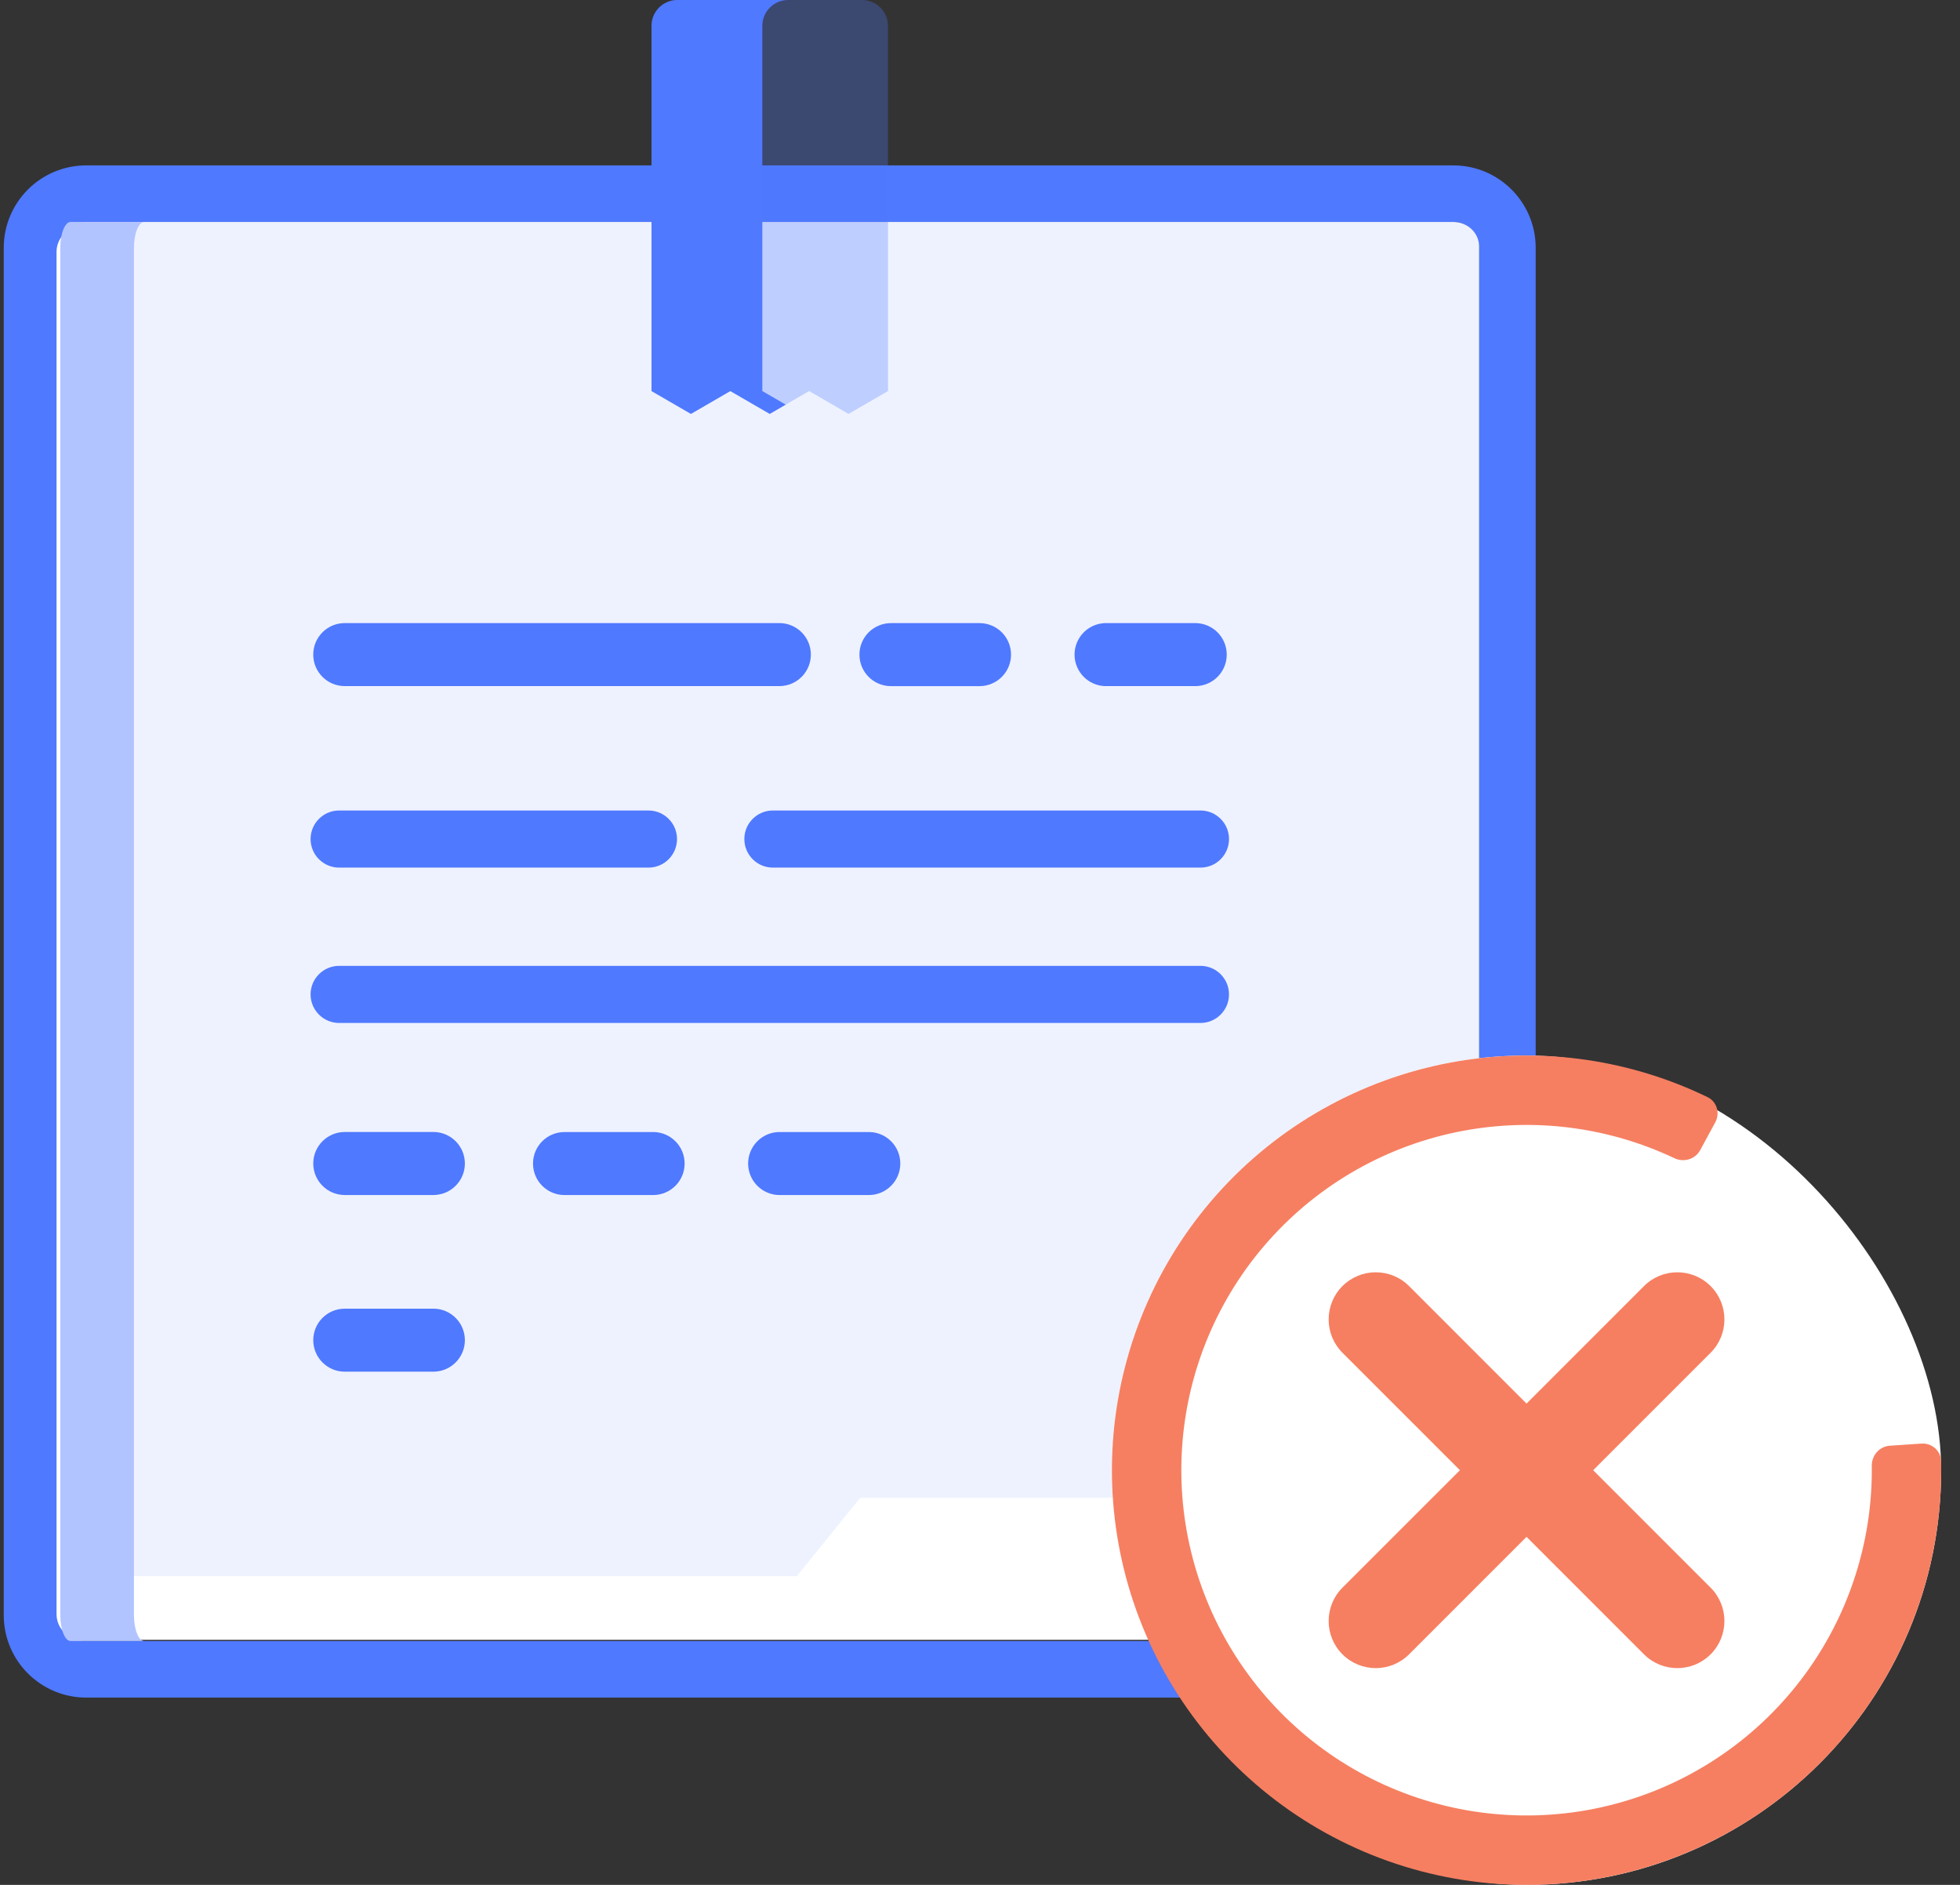 <svg width="104" height="100" viewBox="0 0 104 100" fill="none" xmlns="http://www.w3.org/2000/svg">
<rect x="0" y="0" width="104" height="100" fill="#333333" stroke="none"/>
<path d="M65.939 88.563H66.908L67.306 87.679L70.373 80.876L78.852 78.743L79.986 78.457V77.288V13.147C79.986 11.561 78.701 10.275 77.115 10.275H4.571C2.985 10.275 1.699 11.561 1.699 13.147V85.691C1.699 87.277 2.985 88.563 4.571 88.563H65.939Z" stroke="#4F79FF" stroke-width="3"/>
<path d="M41.933 87H4.367C3.612 87 3 86.388 3 85.633V13.367C3 12.612 3.612 12 4.367 12H76.633C77.388 12 78 12.612 78 13.367V82.661L62 87H41.933Z" fill="white"/>
<path d="M42.281 83.62H4.571C3.813 83.62 3.199 83.034 3.199 82.311V13.085C3.199 12.361 3.813 11.775 4.571 11.775H77.115C77.872 11.775 78.486 12.361 78.486 13.085V79.464H45.646L42.281 83.62Z" fill="#EEF2FF"/>
<path d="M63.449 33.058L58.719 33.058C58.115 33.047 57.552 33.364 57.247 33.885C56.941 34.407 56.941 35.052 57.247 35.574C57.552 36.096 58.115 36.412 58.719 36.401L63.449 36.401C64.361 36.386 65.092 35.642 65.092 34.73C65.092 33.817 64.361 33.074 63.449 33.058Z" fill="#4F79FF"/>
<path d="M45.603 34.73C45.603 35.654 46.351 36.402 47.275 36.402L52.004 36.402C52.916 36.386 53.647 35.642 53.647 34.73C53.647 33.818 52.916 33.074 52.004 33.059L47.275 33.059C46.351 33.059 45.603 33.807 45.603 34.73Z" fill="#4F79FF"/>
<path fill-rule="evenodd" clip-rule="evenodd" d="M18.293 36.4C17.37 36.4 16.621 35.652 16.621 34.728C16.621 33.805 17.37 33.057 18.293 33.057H22.785L23.023 33.057C23.023 33.057 23.023 33.057 23.023 33.057H27.5L27.515 33.057L27.515 33.057H32.215L32.23 33.057L32.23 33.057H36.652L36.944 33.057L36.944 33.057L41.382 33.057C42.294 33.072 43.025 33.816 43.025 34.728C43.025 35.641 42.294 36.385 41.382 36.4H36.944L36.652 36.4L36.649 36.4L32.23 36.4L32.215 36.4L32.212 36.4H27.515L27.5 36.4L27.497 36.4H23.023L22.785 36.4C22.784 36.4 22.783 36.4 22.782 36.4L18.293 36.4Z" fill="#4F79FF"/>
<path d="M46.128 60.058L41.399 60.058C40.794 60.047 40.232 60.364 39.926 60.885C39.621 61.407 39.621 62.052 39.926 62.574C40.232 63.096 40.794 63.412 41.399 63.401L46.128 63.401C47.04 63.386 47.771 62.642 47.771 61.73C47.771 60.817 47.04 60.074 46.128 60.058Z" fill="#4F79FF"/>
<path d="M28.282 61.73C28.282 62.654 29.031 63.402 29.954 63.402L34.684 63.402C35.596 63.386 36.327 62.642 36.327 61.73C36.327 60.818 35.596 60.074 34.684 60.059L29.954 60.059C29.031 60.059 28.282 60.807 28.282 61.73Z" fill="#4F79FF"/>
<path d="M16.622 61.728C16.622 62.652 17.371 63.4 18.294 63.4L23.024 63.4C23.936 63.384 24.667 62.641 24.667 61.728C24.667 60.816 23.936 60.072 23.024 60.056L18.294 60.056C17.371 60.057 16.622 60.805 16.622 61.728Z" fill="#4F79FF"/>
<path d="M16.622 71.101C16.622 72.025 17.371 72.773 18.294 72.773L23.024 72.773C23.936 72.757 24.667 72.014 24.667 71.101C24.667 70.189 23.936 69.445 23.024 69.43L18.294 69.43C17.371 69.43 16.622 70.178 16.622 71.101Z" fill="#4F79FF"/>
<path d="M7.108 85.691V13.147C7.108 12.39 7.353 11.775 7.655 11.775H3.746C3.444 11.775 3.199 12.39 3.199 13.147V85.691C3.199 86.448 3.444 87.063 3.746 87.063H7.655C7.353 87.063 7.108 86.449 7.108 85.691Z" fill="#B2C4FF"/>
<path opacity="0.3" d="M47.118 20.747L45.026 21.959L42.934 20.747L40.843 21.959L38.751 20.747L36.661 21.959L34.57 20.747V1.372C34.57 0.614 35.184 0 35.942 0H45.746C46.504 0 47.118 0.614 47.118 1.372V20.747Z" fill="#4F79FF"/>
<path d="M40.45 20.747V1.372C40.45 0.614 41.064 0 41.822 0H35.942C35.184 0 34.57 0.614 34.57 1.372V20.747L36.661 21.959L38.751 20.747L40.843 21.959L41.691 21.467L40.45 20.747Z" fill="#4F79FF"/>
<path d="M63.698 46.03H41.011C40.174 46.03 39.496 45.352 39.496 44.515C39.496 43.678 40.174 43 41.011 43H63.698C64.534 43 65.213 43.678 65.213 44.515C65.213 45.352 64.534 46.03 63.698 46.03Z" fill="#4F79FF"/>
<path d="M34.408 46.03H17.995C17.159 46.03 16.48 45.352 16.48 44.515C16.48 43.678 17.159 43 17.995 43H34.408C35.245 43 35.923 43.678 35.923 44.515C35.923 45.352 35.245 46.03 34.408 46.03Z" fill="#4F79FF"/>
<path d="M63.697 54.272H17.995C17.159 54.272 16.48 53.594 16.48 52.757C16.48 51.92 17.159 51.242 17.995 51.242H63.697C64.534 51.242 65.212 51.92 65.212 52.757C65.212 53.594 64.534 54.272 63.697 54.272Z" fill="#4F79FF"/>
<rect x="59" y="56" width="44" height="44" rx="22" fill="white"/>
<path fill-rule="evenodd" clip-rule="evenodd" d="M90.603 58.206C91.1 58.447 91.279 59.056 91.016 59.541L90.213 61.02C89.95 61.506 89.344 61.683 88.845 61.447C85.488 59.856 81.719 59.32 78.037 59.924C74.026 60.581 70.348 62.554 67.581 65.532C64.815 68.509 63.117 72.322 62.755 76.37C62.394 80.418 63.389 84.472 65.584 87.892C67.779 91.313 71.049 93.907 74.88 95.265C78.711 96.623 82.885 96.668 86.745 95.394C90.604 94.12 93.93 91.598 96.2 88.226C98.282 85.132 99.366 81.482 99.319 77.768C99.311 77.215 99.725 76.738 100.276 76.701L101.955 76.588C102.506 76.551 102.985 76.968 102.997 77.52C103.096 82.05 101.794 86.509 99.255 90.282C96.53 94.332 92.535 97.36 87.899 98.891C83.264 100.421 78.251 100.367 73.65 98.736C69.049 97.104 65.121 93.99 62.484 89.881C59.848 85.773 58.653 80.905 59.087 76.043C59.522 71.181 61.561 66.601 64.883 63.025C68.206 59.449 72.624 57.08 77.441 56.29C81.929 55.554 86.526 56.228 90.603 58.206ZM90.768 68.232C91.744 69.209 91.744 70.792 90.768 71.768L84.536 78L90.768 84.232C91.744 85.209 91.744 86.792 90.768 87.768C89.791 88.744 88.209 88.744 87.232 87.768L81 81.536L74.768 87.768C73.791 88.744 72.209 88.744 71.232 87.768C70.256 86.792 70.256 85.209 71.232 84.232L77.465 78L71.232 71.768C70.256 70.792 70.256 69.209 71.232 68.232C72.209 67.256 73.791 67.256 74.768 68.232L81 74.465L87.232 68.232C88.209 67.256 89.791 67.256 90.768 68.232Z" fill="#F67F61"/>
</svg>
